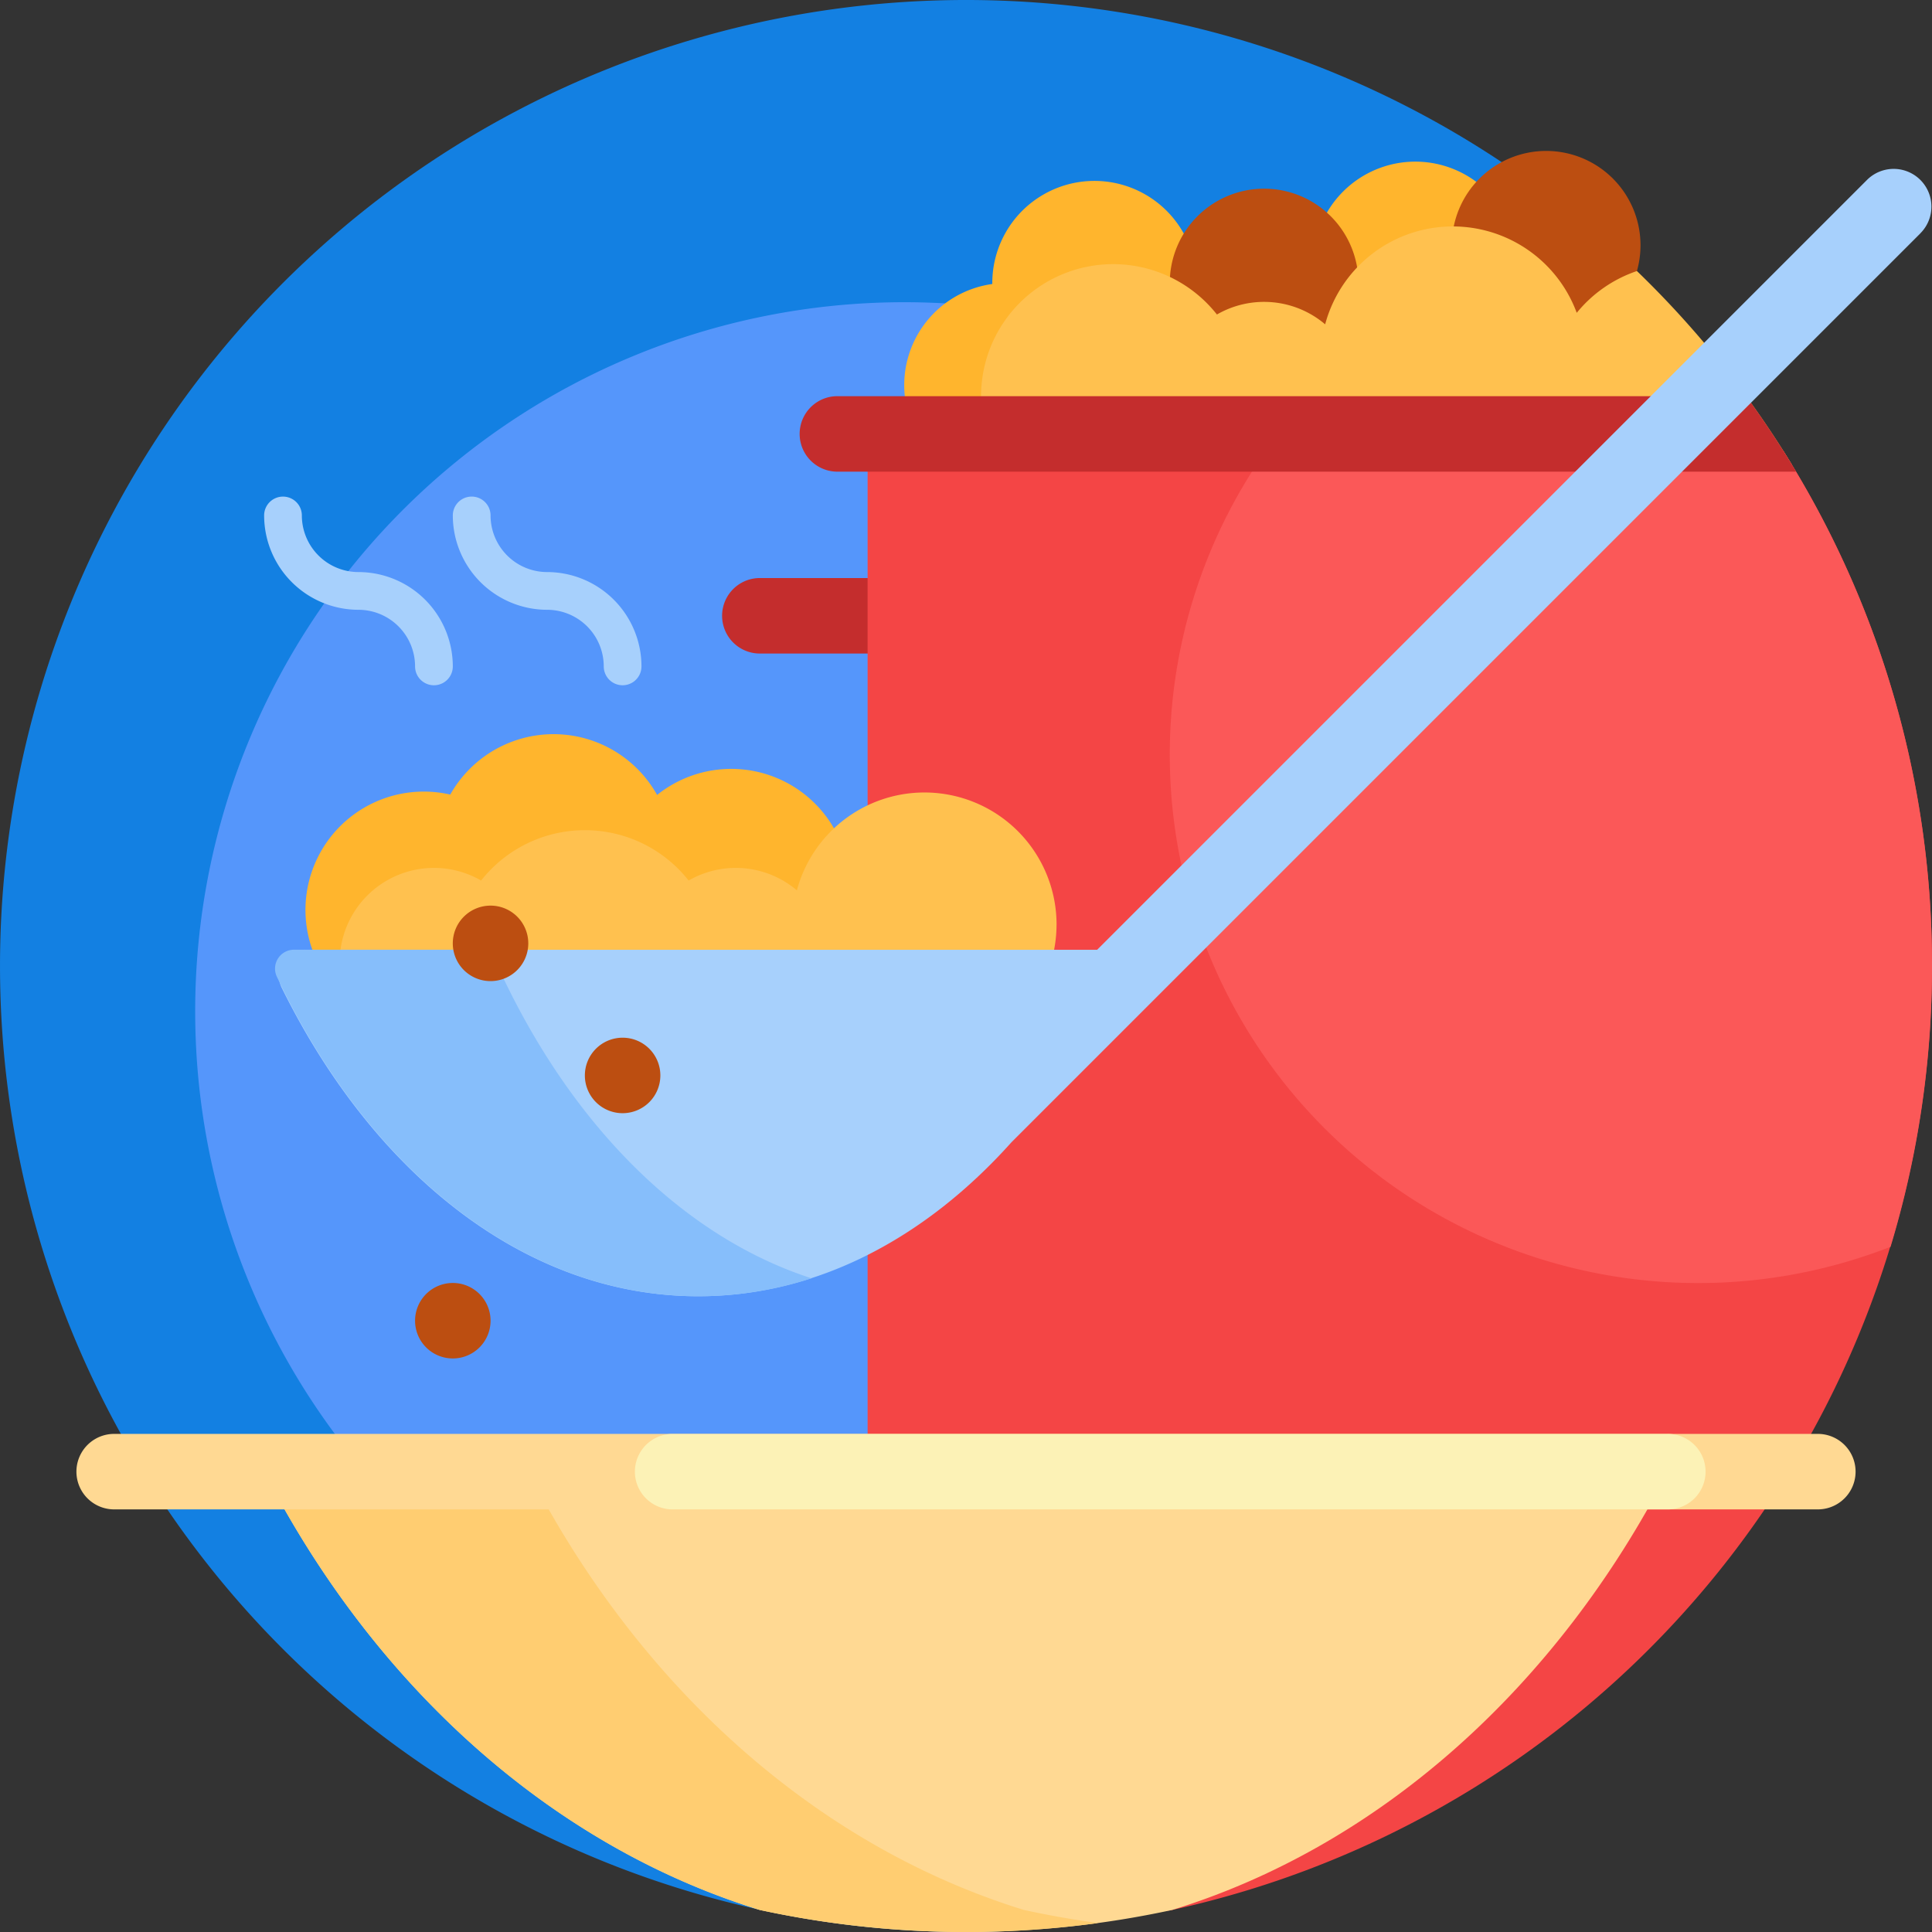 <svg xmlns="http://www.w3.org/2000/svg" width="80" height="80" viewBox="0 0 80 80">
  <rect x="0" y="0" width="80" height="80" fill="#333333" stroke="none"/>
  <g id="hot-food" transform="translate(0 0)">
    <path id="Path_26" data-name="Path 26" d="M65.967,54.064A25.867,25.867,0,0,1,40.618,80q-.309,0-.618,0A40,40,0,1,1,65.967,9.574Z" transform="translate(0 0)" fill="#1380e2"/>
    <path id="Path_27" data-name="Path 27" d="M110.444,109.448A29.362,29.362,0,1,1,81.081,80.086,29.362,29.362,0,0,1,110.444,109.448Z" transform="translate(-43.638 -67.572)" fill="#5596fb"/>
    <path id="Path_28" data-name="Path 28" d="M103.386,200.9a4.907,4.907,0,0,1-9.194,2.389,4.918,4.918,0,0,1-4.177.953,4.9,4.9,0,1,1-3.171-7.186,4.909,4.909,0,0,1,8.565.015,4.907,4.907,0,0,1,7.977,3.828Z" transform="translate(-68.2 -164.154)" fill="#ffb52d"/>
    <path id="Path_29" data-name="Path 29" d="M251.742,47.857a4.229,4.229,0,0,1-3.647,4.189c0,.013,0,.027,0,.04a4.229,4.229,0,1,1-4.811-4.189c0-.013,0-.026,0-.04a4.229,4.229,0,0,1,8.458,0ZM260.8,42.83a4.229,4.229,0,1,0,4.229,4.229A4.229,4.229,0,0,0,260.8,42.83Z" transform="translate(-202.195 -36.137)" fill="#ffb52d"/>
    <path id="Path_30" data-name="Path 30" d="M317.813,45.469a3.906,3.906,0,1,1-3.906-3.906A3.906,3.906,0,0,1,317.813,45.469ZM325.587,40a3.906,3.906,0,1,0,3.906,3.906A3.906,3.906,0,0,0,325.587,40Z" transform="translate(-261.563 -33.75)" fill="#bc4e11"/>
    <path id="Path_31" data-name="Path 31" d="M293.579,69.875a5.471,5.471,0,0,1-9.806-.954,5.469,5.469,0,0,1-8.574-.114,3.908,3.908,0,0,1-5.434,1.608,5.469,5.469,0,1,1,0-6.767,3.908,3.908,0,0,1,4.482.406,5.471,5.471,0,0,1,10.417-.475,5.477,5.477,0,0,1,2.493-1.731A40.177,40.177,0,0,1,293.579,69.875Z" transform="translate(-219.375 -50.625)" fill="#ffc14f"/>
    <path id="Path_32" data-name="Path 32" d="M232.42,156.3H192.681a1.563,1.563,0,0,1,0-3.125H230.35Q231.455,154.684,232.42,156.3Z" transform="translate(-161.257 -129.239)" fill="#c42d2d"/>
    <path id="Path_33" data-name="Path 33" d="M274.008,140.761a40.015,40.015,0,0,1-31.463,39.087c-2.751.6-12.61-6.225-12.61-6.225v-54.2h37.91A39.813,39.813,0,0,1,274.008,140.761Z" transform="translate(-194.009 -100.761)" fill="#f44545"/>
    <path id="Path_34" data-name="Path 34" d="M341.563,140.761a40,40,0,0,1-1.716,11.627,21.88,21.88,0,0,1-25.862-32.967H335.4A39.813,39.813,0,0,1,341.563,140.761Z" transform="translate(-261.563 -100.761)" fill="#fb5858"/>
    <path id="Path_35" data-name="Path 35" d="M128.125,390c-4.562,8.865-11.88,15.484-20.525,18.149a40.367,40.367,0,0,1-17.075,0C81.88,405.484,74.562,398.865,70,390Z" transform="translate(-59.063 -329.062)" fill="#ffd993"/>
    <path id="Path_36" data-name="Path 36" d="M104.531,408.692a40.424,40.424,0,0,1-14.006-.542C81.88,405.484,74.562,398.865,70,390H80.938c4.562,8.865,11.88,15.484,20.525,18.149Q102.976,408.478,104.531,408.692Z" transform="translate(-59.063 -329.062)" fill="#ffcd71"/>
    <path id="Path_37" data-name="Path 37" d="M92.187,383.125H21.563a1.563,1.563,0,0,1,0-3.125H92.187a1.563,1.563,0,0,1,0,3.125Z" transform="translate(-16.875 -320.625)" fill="#ffd993"/>
    <path id="Path_38" data-name="Path 38" d="M212.379,381.563a1.562,1.562,0,0,1-1.562,1.563H169.568a1.563,1.563,0,0,1,0-3.125h41.248A1.562,1.562,0,0,1,212.379,381.563Z" transform="translate(-141.755 -320.625)" fill="#fcf2b6"/>
    <path id="Path_39" data-name="Path 39" d="M252.96,108.115H213.223a1.563,1.563,0,0,1,0-3.125h37.669Q252,106.5,252.96,108.115Z" transform="translate(-178.588 -88.585)" fill="#c42d2d"/>
    <path id="Path_40" data-name="Path 40" d="M85.625,138.631a.781.781,0,0,1-1.562,0,2.346,2.346,0,0,0-2.344-2.344,3.911,3.911,0,0,1-3.906-3.906.781.781,0,0,1,1.563,0,2.346,2.346,0,0,0,2.344,2.344A3.911,3.911,0,0,1,85.625,138.631Zm-11.719-3.906a2.346,2.346,0,0,1-2.344-2.344.781.781,0,0,0-1.562,0,3.911,3.911,0,0,0,3.906,3.906,2.346,2.346,0,0,1,2.344,2.344.781.781,0,0,0,1.563,0A3.911,3.911,0,0,0,73.906,134.725Z" transform="translate(-59.063 -111.037)" fill="#a7d0fc"/>
    <path id="Path_41" data-name="Path 41" d="M119.687,215.469a5.469,5.469,0,0,1-9.8,3.338,3.908,3.908,0,0,1-5.434,1.608,5.469,5.469,0,0,1-8.593,0,3.906,3.906,0,1,1,0-6.767,5.469,5.469,0,0,1,8.593,0,3.908,3.908,0,0,1,4.482.406,5.47,5.47,0,0,1,10.753,1.415Z" transform="translate(-75.938 -177.187)" fill="#ffc14f"/>
    <path id="Path_42" data-name="Path 42" d="M141.888,47.425,104.25,85.063c-3.578,3.995-8.082,6.376-12.976,6.376-7.127,0-13.427-5.049-17.244-12.778a1.092,1.092,0,0,1,.985-1.57H107.8l31.876-31.876a1.562,1.562,0,0,1,2.21,2.21Z" transform="translate(-62.368 -37.764)" fill="#a7d0fc"/>
    <path id="Path_43" data-name="Path 43" d="M95.106,265.295a15.147,15.147,0,0,1-4.677.743c-7.263,0-13.669-5.245-17.461-13.227a.783.783,0,0,1,.7-1.122h8.142C84.74,258.478,89.5,263.482,95.106,265.295Z" transform="translate(-61.502 -212.363)" fill="#86befb"/>
    <path id="Path_44" data-name="Path 44" d="M114.688,241.563A1.563,1.563,0,1,1,113.125,240,1.562,1.562,0,0,1,114.688,241.563Zm3.906,3.906a1.563,1.563,0,1,0,1.563,1.563A1.562,1.562,0,0,0,118.594,245.469Zm-7.031,10.156a1.563,1.563,0,1,0,1.563,1.563A1.562,1.562,0,0,0,111.563,255.625Z" transform="translate(-92.813 -202.5)" fill="#bc4e11"/>
  </g>
</svg>
